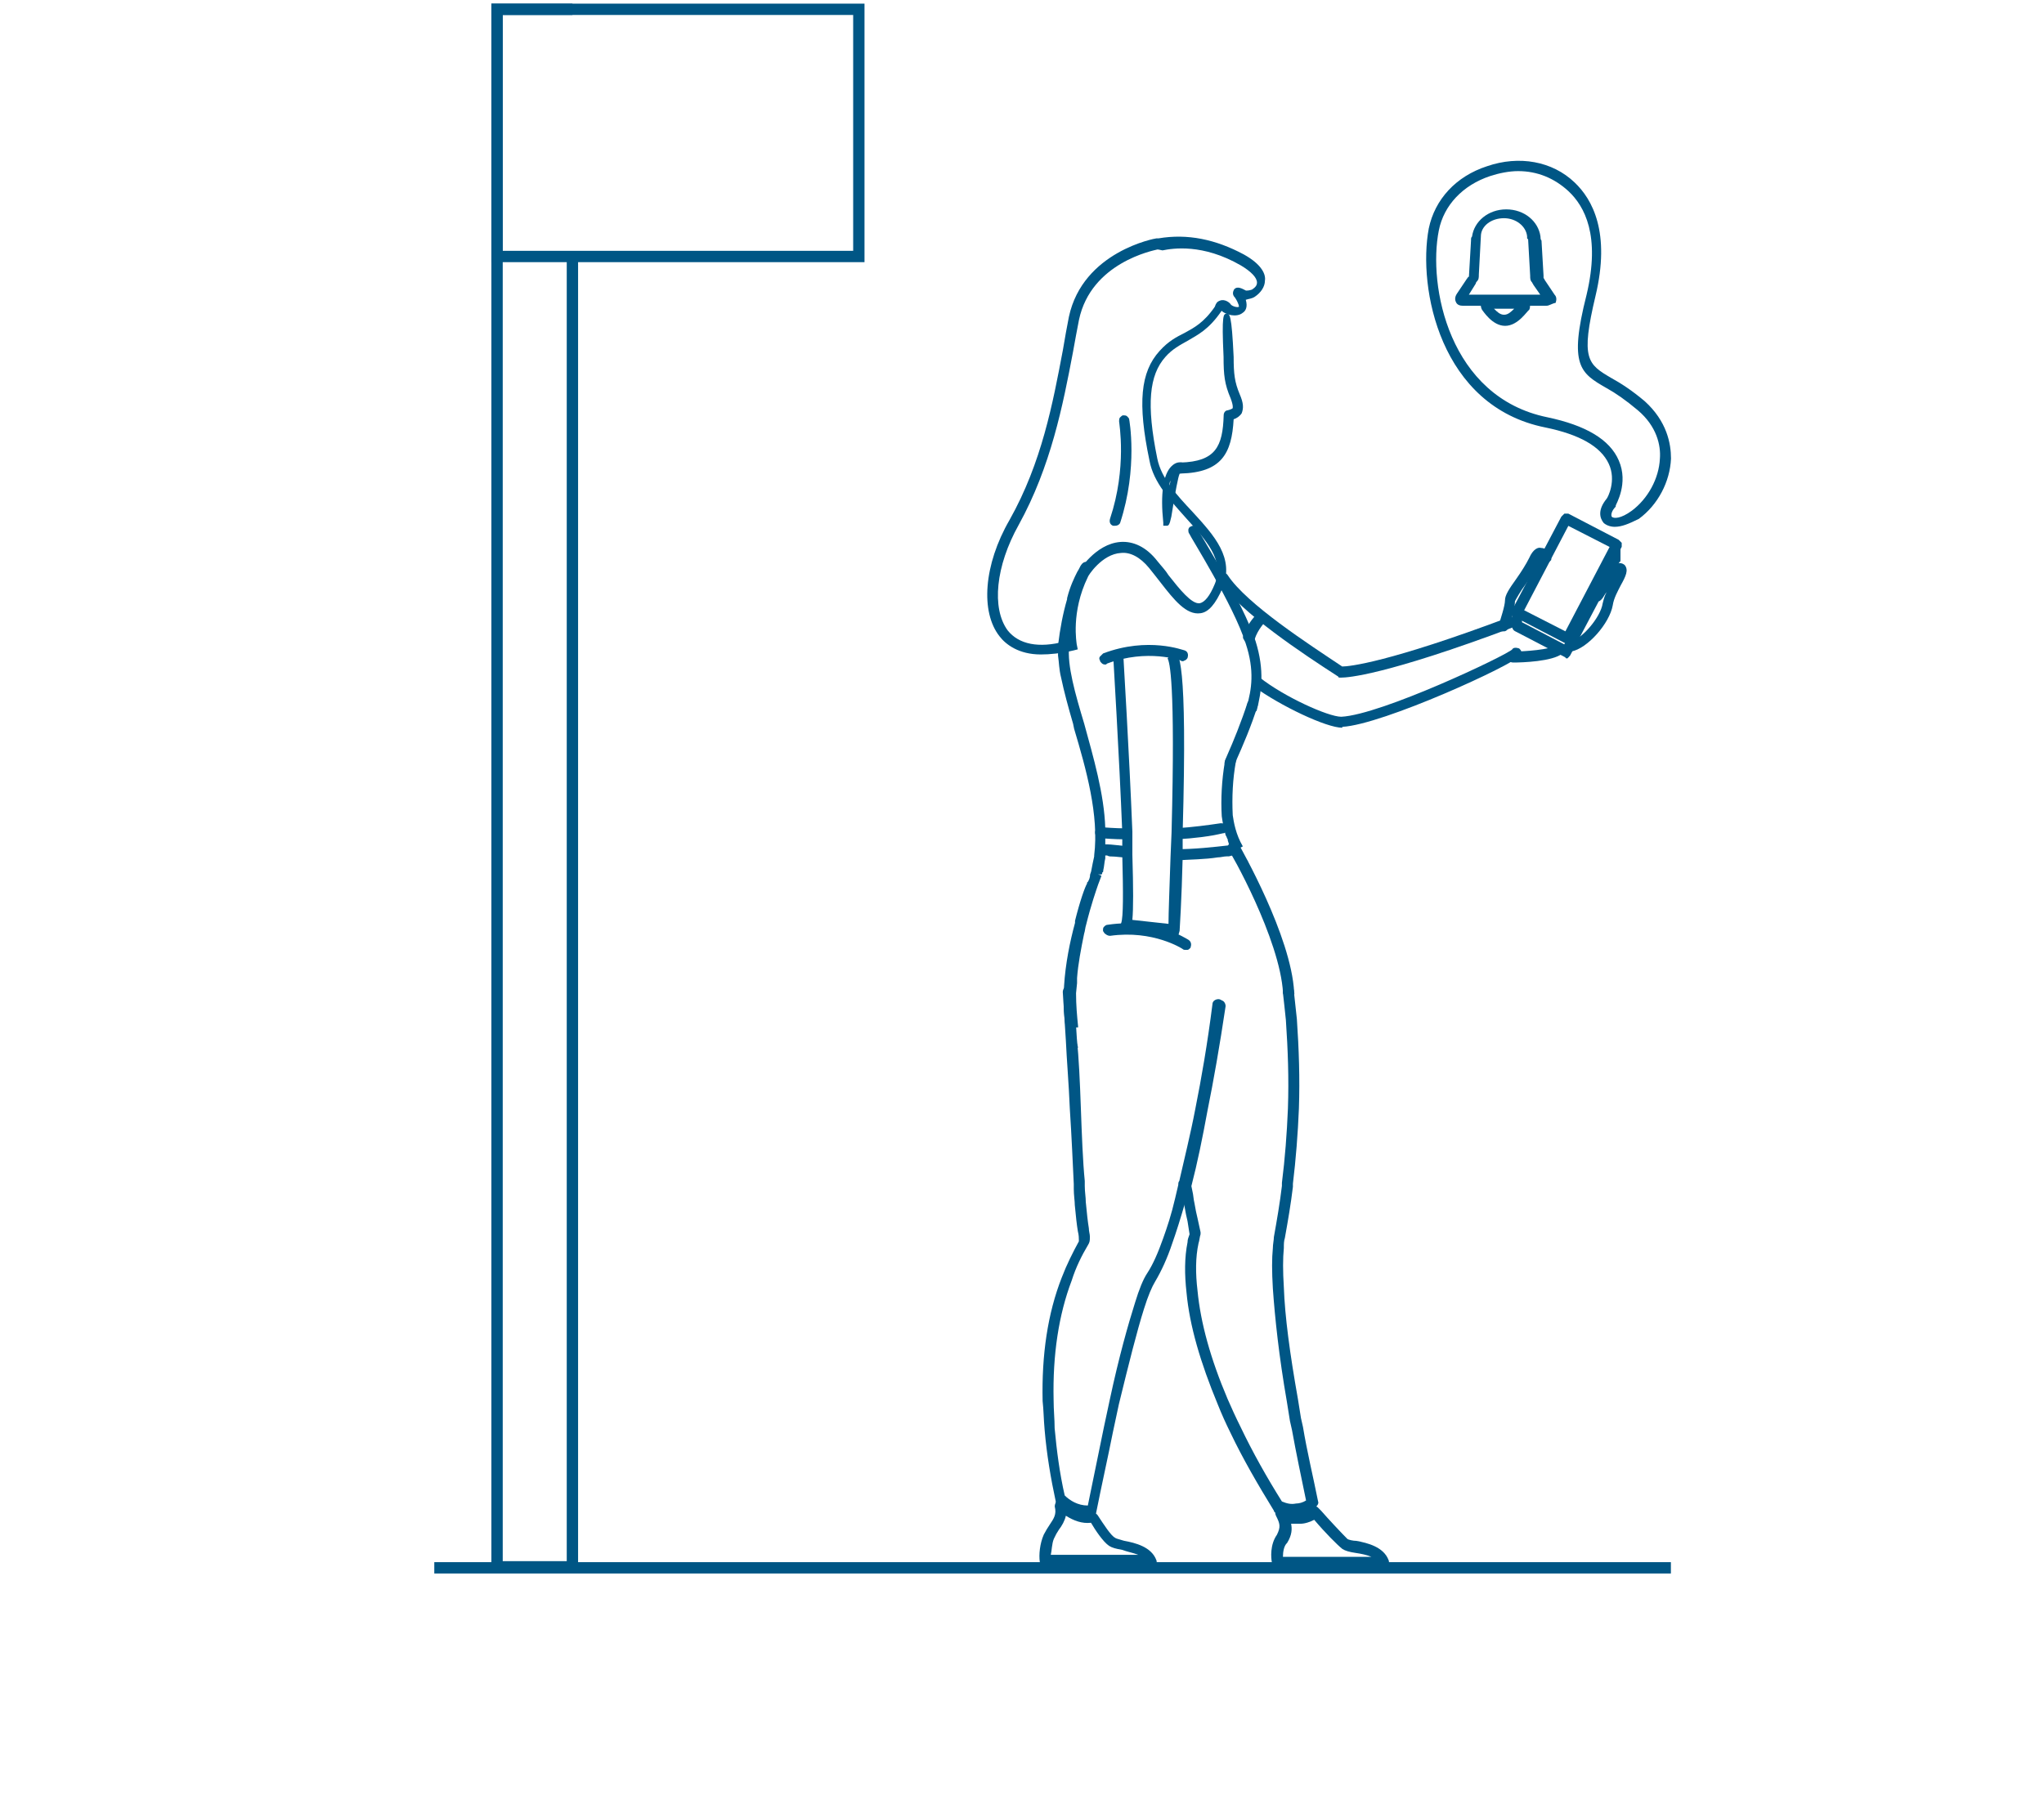 <svg width="260" height="229" viewBox="0 0 260 229" fill="none" xmlns="http://www.w3.org/2000/svg">
  <path
    d="M150.163 60.247C149.774 60.247 149.529 59.988 149.529 59.613C149.529 59.483 149.529 59.224 149.658 59.109C149.788 58.979 149.918 58.849 150.163 58.849C154.631 58.72 155.539 56.803 155.654 52.839C155.654 52.45 155.913 52.205 156.158 52.205C156.663 52.075 156.793 51.946 156.793 51.946C156.793 51.946 156.922 51.686 156.533 50.663C155.769 48.876 155.64 47.723 155.64 45.417C155.38 39.926 155.64 39.926 156.029 39.926C156.418 39.926 156.663 39.926 156.922 45.417C156.922 47.593 157.052 48.617 157.686 50.144C158.191 51.297 158.191 51.931 157.946 52.58C157.686 52.969 157.311 53.214 156.922 53.344C156.677 57.696 155.395 60.118 150.163 60.247Z"
    fill="#005685" />
  <path
    d="M148.361 66.888H147.972V66.499C147.583 62.795 147.972 60.359 148.995 59.336C149.63 58.702 150.148 58.831 150.278 58.831C150.408 58.831 150.667 58.961 150.783 59.091C150.912 59.22 150.912 59.35 150.912 59.595C150.912 59.984 150.523 60.229 150.148 60.229C150.148 60.229 150.019 60.229 150.019 60.359C149.889 60.618 149.514 62.406 148.995 65.735C148.75 66.888 148.621 66.888 148.361 66.888ZM148.88 61.137C148.75 61.397 148.75 61.771 148.621 62.16C148.75 61.786 148.88 61.397 148.88 61.137Z"
    fill="#005685" />
  <path
    d="M141.847 66.892H141.588C141.198 66.762 141.083 66.388 141.198 65.998C143.375 59.484 142.351 53.849 142.351 53.604C142.351 53.474 142.351 53.215 142.481 53.099C142.611 52.97 142.741 52.84 142.87 52.84C143 52.84 143.259 52.84 143.375 52.97C143.504 53.099 143.634 53.229 143.634 53.359C143.634 53.359 144.787 59.498 142.481 66.532C142.366 66.777 142.106 66.892 141.847 66.892Z"
    fill="#005685" />
  <path
    d="M159.228 90.672H159.099C158.969 90.672 158.839 90.543 158.709 90.413C158.58 90.283 158.58 90.024 158.58 89.909C159.214 87.732 159.603 85.311 158.45 81.852C156.922 76.995 151.417 68.304 151.287 67.915C151.157 67.785 151.157 67.526 151.157 67.411C151.157 67.281 151.287 67.022 151.417 67.022C151.806 66.762 152.181 66.892 152.31 67.281C152.31 67.411 158.061 76.491 159.718 81.593C160.871 85.297 160.482 87.992 159.848 90.413C159.747 90.543 159.488 90.672 159.228 90.672Z"
    fill="#005685" />
  <path
    d="M170.744 92.588C168.697 92.588 162.817 89.778 159.488 87.342C159.358 87.212 159.228 87.082 159.228 86.837C159.228 86.708 159.228 86.448 159.358 86.333C159.617 86.073 159.992 85.944 160.252 86.203C163.321 88.639 168.942 91.19 170.614 91.19C175.73 90.93 191.584 83.393 192.348 82.629C192.478 82.37 192.852 82.37 193.242 82.499C193.371 82.629 193.501 82.759 193.501 82.888C193.501 83.018 193.501 83.278 193.371 83.393C192.607 84.546 175.86 92.213 170.744 92.473V92.588Z"
    fill="#005685" />
  <path
    d="M170.614 86.209C170.485 86.209 170.485 86.209 170.485 86.209C170.355 86.209 170.225 86.209 170.225 86.079C165.873 83.269 157.701 77.893 155.135 73.93C154.876 73.67 155.006 73.166 155.265 73.036C155.524 72.776 156.029 72.906 156.159 73.166C158.594 76.87 166.521 81.986 170.73 84.796C171.623 84.796 176.61 84.292 191.959 78.527C192.089 78.527 192.348 78.527 192.463 78.527C192.593 78.657 192.723 78.787 192.853 78.916C192.982 79.305 192.853 79.68 192.463 79.81C176.105 85.95 171.378 86.209 170.614 86.209Z"
    fill="#005685" />
  <path
    d="M132.392 83.265C129.582 83.265 127.925 81.982 127.146 80.959C124.711 77.889 125.1 71.879 128.429 66.129C132.522 58.836 133.92 51.298 135.203 44.524C135.462 42.997 135.707 41.584 135.967 40.301C137.754 31.985 146.963 30.328 147.093 30.328C147.223 30.328 147.223 30.328 147.353 30.328C151.057 29.694 154.645 30.458 158.22 32.375C160.525 33.657 161.03 34.926 160.9 35.704C160.9 36.468 160.396 37.232 159.618 37.751C159.228 38.01 158.854 38.01 158.465 38.14C158.724 39.033 158.465 39.552 158.075 39.797C157.312 40.431 155.899 40.056 155.395 39.538C153.737 41.973 152.325 42.607 151.042 43.371C150.149 43.876 149.125 44.395 148.232 45.418C146.185 47.724 145.796 51.428 147.208 58.331C147.713 60.882 149.759 63.059 151.676 65.105C154.487 68.175 157.052 70.986 155.51 74.819C154.616 76.866 153.723 77.889 152.7 78.019C150.912 78.278 149.37 76.361 147.583 74.055C147.079 73.421 146.69 72.902 146.171 72.268C145.018 70.856 143.735 70.222 142.596 70.351C140.161 70.481 138.374 73.291 138.374 73.421C136.197 77.889 136.961 81.853 136.961 81.982L137.091 82.616L136.586 82.746C134.943 83.135 133.531 83.265 132.392 83.265ZM147.223 31.741C146.718 31.87 138.792 33.398 137.249 40.691C136.99 41.973 136.745 43.371 136.486 44.784C135.203 51.558 133.675 59.355 129.582 66.777C126.642 72.023 126.123 77.385 128.17 80.195C129.582 81.982 132.133 82.501 135.462 81.607C135.333 80.195 135.203 76.751 137.12 72.787C137.249 72.657 139.296 69.213 142.496 68.953C144.153 68.824 145.825 69.588 147.223 71.389C147.727 72.023 148.246 72.542 148.635 73.176C150.048 74.963 151.575 76.88 152.599 76.751C153.233 76.621 153.881 75.857 154.516 74.315C155.798 71.245 153.363 68.694 150.941 65.999C148.895 63.693 146.718 61.401 146.214 58.591C144.686 51.298 145.061 47.335 147.497 44.654C148.65 43.371 149.673 42.867 150.696 42.348C151.849 41.714 153.132 41.065 154.53 39.019C154.66 38.63 154.789 38.385 155.164 38.255C155.798 37.995 156.447 38.514 156.576 38.759C156.836 39.019 157.47 39.148 157.6 39.019C157.6 39.019 157.6 38.63 157.095 37.866C156.706 37.477 156.836 37.102 156.966 36.843C157.355 36.338 157.989 36.713 158.493 36.972C158.623 36.972 158.882 36.972 159.257 36.843C159.646 36.583 159.891 36.338 159.891 35.949C159.891 35.315 159.127 34.536 157.845 33.773C152.988 30.962 149.154 31.596 147.871 31.856C147.338 31.741 147.338 31.741 147.223 31.741Z"
    fill="#005685" />
  <path
    d="M199.381 83.766C199.252 83.766 199.122 83.766 199.122 83.636L192.723 80.307C192.463 80.177 192.334 79.918 192.334 79.673V77.756C192.334 77.367 192.593 77.122 192.968 77.122C193.357 77.122 193.602 77.381 193.602 77.756V79.168L198.978 81.979L204.858 70.723V69.454C204.858 69.065 205.117 68.82 205.492 68.82C205.881 68.82 206.126 69.08 206.126 69.454V71.242C206.126 71.371 206.126 71.501 205.997 71.501L199.727 83.391C199.626 83.521 199.511 83.636 199.381 83.766Z"
    fill="#005685" />
  <path
    d="M199.381 81.98C199.251 81.98 199.122 81.98 199.122 81.85L192.723 78.521C192.593 78.391 192.463 78.261 192.333 78.132C192.333 78.002 192.333 77.742 192.333 77.627L198.603 65.737C198.733 65.607 198.862 65.477 198.992 65.348C199.122 65.348 199.381 65.348 199.496 65.348L205.896 68.677C206.025 68.807 206.155 68.936 206.285 69.066C206.285 69.196 206.285 69.455 206.285 69.57L200.015 81.461C199.756 81.85 199.626 81.98 199.381 81.98ZM193.876 77.641L199.122 80.322L204.743 69.585L199.496 66.904L193.876 77.641Z"
    fill="#005685" />
  <path
    d="M192.478 84.292C192.218 84.292 191.973 84.162 191.844 84.032C191.714 83.902 191.584 83.773 191.584 83.528C191.584 83.139 191.844 82.894 192.218 82.894H192.348C194.135 82.894 197.075 82.634 197.969 82.13C198.099 82 198.358 82 198.473 82C198.603 82 198.863 82.13 198.863 82.259C198.992 82.389 198.992 82.649 198.992 82.764C198.992 82.894 198.863 83.153 198.733 83.153C197.465 84.162 193.631 84.292 192.478 84.292Z"
    fill="#005685" />
  <path
    d="M191.325 80.322H191.065C190.936 80.322 190.806 80.192 190.676 79.932C190.547 79.803 190.547 79.543 190.676 79.428C190.806 78.924 191.44 77.122 191.44 76.358C191.44 75.724 191.945 74.946 192.853 73.677C193.487 72.784 194.135 71.761 194.51 70.997C195.014 69.844 195.663 69.584 196.038 69.714C196.542 69.714 197.061 70.103 197.32 70.737C197.32 70.867 197.32 71.126 197.32 71.242C197.191 71.371 197.061 71.501 196.931 71.631C196.542 71.761 196.167 71.631 196.038 71.242C196.038 71.242 196.038 71.242 196.038 71.112C196.038 71.242 195.908 71.371 195.778 71.501C195.389 72.395 194.625 73.548 193.991 74.441C193.487 75.075 192.838 76.228 192.708 76.488C192.708 77.381 192.074 79.428 191.945 79.817C191.829 80.062 191.584 80.322 191.325 80.322Z"
    fill="#005685" />
  <path
    d="M199.886 82.882C199.626 82.882 199.252 82.623 199.252 82.378C199.252 82.248 199.252 81.989 199.381 81.873C199.511 81.744 199.641 81.614 199.771 81.614C201.183 81.355 203.604 78.544 203.864 76.757C203.993 76.253 204.123 75.734 204.368 75.345C204.109 75.604 203.979 75.979 203.734 76.238C203.604 76.368 203.475 76.498 203.345 76.498C203.215 76.498 202.956 76.498 202.84 76.368C202.581 76.109 202.451 75.734 202.581 75.474C205.017 71.77 205.781 71.641 206.04 71.641C206.299 71.641 206.544 71.77 206.674 71.9C207.179 72.534 206.804 73.312 206.17 74.451C205.781 75.215 205.276 76.109 205.146 77.002C204.743 79.308 201.932 82.508 199.886 82.882Z"
    fill="#005685" />
  <path
    d="M140.564 84.547C140.305 84.547 140.175 84.417 140.06 84.287C139.93 84.157 139.93 84.157 139.93 84.028C139.801 83.898 139.801 83.639 139.93 83.523C140.06 83.394 140.19 83.264 140.319 83.134C146.07 80.958 150.552 82.745 150.682 82.745C151.071 82.875 151.186 83.249 151.071 83.639C151.071 83.768 150.812 84.028 150.682 84.028C150.552 84.157 150.293 84.157 150.178 84.028C150.178 84.028 145.955 82.5 140.838 84.417C140.694 84.547 140.694 84.547 140.564 84.547Z"
    fill="#005685" />
  <path
    d="M150.797 120.85C150.667 120.85 150.538 120.85 150.408 120.721C150.408 120.721 146.704 118.285 141.199 119.063C140.939 119.063 140.694 118.933 140.435 118.674C140.435 118.544 140.305 118.544 140.305 118.415C140.305 118.155 140.305 118.025 140.435 117.91C140.564 117.78 140.694 117.651 140.939 117.651C146.949 116.757 150.912 119.438 151.172 119.568C151.561 119.827 151.561 120.202 151.431 120.591C151.302 120.721 151.172 120.85 151.042 120.85C150.927 120.85 150.797 120.85 150.797 120.85Z"
    fill="#005685" />
  <path
    d="M158.854 81.723H158.594C158.465 81.723 158.335 81.594 158.205 81.334C158.075 81.204 158.075 80.945 158.205 80.83C158.71 79.172 159.863 78.149 159.992 78.019C160.122 77.89 160.252 77.76 160.497 77.89C160.626 77.89 160.886 78.019 161.001 78.149C161.261 78.409 161.261 78.783 161.001 79.043C161.001 79.043 159.978 80.066 159.589 81.349C159.488 81.608 159.113 81.723 158.854 81.723Z"
    fill="#005685" />
  <path
    d="M205.391 67.025C204.757 67.025 204.238 66.765 203.979 66.52C203.474 65.886 203.215 64.863 204.368 63.45C204.498 63.321 205.651 61.144 204.627 58.983C203.604 56.806 200.923 55.279 196.571 54.385C183.153 51.704 180.328 36.614 181.74 29.077C182.504 25.373 185.199 22.433 189.148 21.15C193.241 19.738 197.464 20.516 200.275 23.197C202.581 25.373 204.872 29.596 202.955 37.638C201.039 45.694 201.932 46.328 205.002 48.116C206.155 48.75 207.553 49.643 209.225 51.056C212.035 53.607 212.554 56.432 212.554 58.348C212.424 61.289 210.897 64.229 208.461 66.016C207.178 66.65 206.285 67.025 205.391 67.025ZM193.112 21.77C191.959 21.77 190.676 22.029 189.537 22.404C186.078 23.557 183.657 26.108 183.023 29.307C181.611 36.341 184.306 50.537 196.83 53.088C201.687 54.111 204.757 55.898 205.91 58.579C207.193 61.519 205.521 64.2 205.521 64.33V64.459C205.016 64.964 204.887 65.483 205.016 65.742C205.276 66.001 206.169 66.001 207.567 64.978C209.614 63.45 211.026 60.885 211.142 58.334C211.271 56.677 210.753 54.241 208.331 52.194C206.804 50.912 205.521 50.018 204.368 49.384C201.039 47.467 199.511 46.574 201.817 37.494C203.604 29.956 201.557 26.238 199.511 24.321C197.709 22.663 195.547 21.77 193.112 21.77Z"
    fill="#005685" />
  <path
    d="M196.686 38.902H186.079C185.69 38.902 185.315 38.772 185.185 38.397C185.056 38.138 185.056 37.763 185.315 37.374L186.598 35.457C186.727 35.327 186.727 35.198 186.857 35.198V35.068L187.117 30.6C187.117 30.341 187.117 30.211 187.246 30.096C187.506 28.179 189.293 26.637 191.599 26.637C193.905 26.637 195.692 28.164 195.951 30.096C195.951 30.225 195.951 30.485 196.081 30.6L196.341 35.068C196.341 35.198 196.341 35.198 196.341 35.327C196.341 35.457 196.47 35.457 196.47 35.587L197.753 37.504C198.012 37.763 198.012 38.138 197.883 38.527C197.335 38.642 197.076 38.902 196.686 38.902ZM186.843 37.489H195.923L195.029 36.207C195.029 36.077 194.899 36.077 194.899 35.947C194.64 35.688 194.64 35.443 194.64 35.054L194.38 30.456L194.251 30.326V30.067C194.121 28.784 192.838 27.761 191.311 27.761C189.653 27.761 188.37 28.784 188.37 30.067L188.111 34.924C188.111 35.313 188.111 35.558 187.852 35.817C187.852 35.817 187.722 35.947 187.722 36.077L186.843 37.489Z"
    fill="#005685" />
  <path
    d="M191.454 41.456C189.797 41.456 188.644 39.539 188.514 39.41C188.385 39.15 188.255 38.776 188.514 38.516C188.644 38.257 189.019 38.012 189.408 38.012H193.631C194.02 38.012 194.395 38.141 194.524 38.516C194.654 38.776 194.654 39.15 194.524 39.41C194.265 39.539 193.112 41.456 191.454 41.456ZM190.042 39.28C190.431 39.669 190.806 40.044 191.325 40.044C191.844 40.044 192.218 39.655 192.607 39.28H190.042Z"
    fill="#005685" />
  <path
    d="M164.604 192.96C163.84 192.96 163.076 192.83 162.298 192.455C162.168 192.455 162.039 192.326 162.039 192.196C159.992 188.867 158.075 185.552 156.548 182.352C155.913 181.069 155.395 179.916 154.89 178.648C152.714 173.402 151.316 168.675 150.927 164.452C150.667 162.146 150.667 159.984 151.056 158.053C151.056 157.664 151.186 157.419 151.316 157.03L151.056 155.372C150.927 154.868 150.797 154.219 150.667 153.455C150.538 152.951 150.538 152.432 150.408 151.928L150.278 151.164C150.278 151.034 150.278 150.904 150.278 150.775C151.042 147.834 151.691 144.635 152.325 141.19C153.089 137.357 153.852 133.004 154.501 127.888C154.501 127.498 154.89 127.253 155.265 127.253C155.654 127.253 155.899 127.643 155.899 128.017C155.135 133.134 154.371 137.472 153.593 141.32C152.959 144.779 152.31 147.964 151.546 150.904L151.676 151.538C151.806 152.043 151.806 152.562 151.936 153.066C152.065 153.83 152.195 154.479 152.325 154.983L152.714 156.77C152.714 156.9 152.714 157.03 152.714 157.03C152.584 157.419 152.584 157.793 152.454 158.183C152.065 159.97 152.065 162.016 152.325 164.192C152.714 168.286 153.982 172.883 156.158 178C156.663 179.153 157.182 180.306 157.816 181.574C159.344 184.773 161.145 187.973 163.062 191.028C163.696 191.288 164.215 191.418 164.849 191.288C165.238 191.288 165.743 191.158 166.132 190.899C165.498 187.829 164.849 184.759 164.345 181.949L164.085 180.796C163.956 180.032 163.826 179.138 163.696 178.36C162.673 172.48 162.168 167.623 161.909 163.919C161.779 161.742 161.779 160.085 161.909 158.802C161.909 158.298 162.039 157.779 162.039 157.39C162.428 155.214 162.803 153.037 163.062 150.875V150.486C163.451 147.416 163.696 144.217 163.826 141.032C163.956 137.198 163.826 133.624 163.566 129.776C163.437 128.493 163.307 127.34 163.177 126.201C163.177 125.812 163.437 125.438 163.811 125.438C164.201 125.438 164.575 125.697 164.575 126.072C164.705 127.225 164.835 128.378 164.964 129.646C165.224 133.48 165.354 137.184 165.224 141.017C165.094 144.217 164.835 147.532 164.46 150.602V150.991C164.201 153.167 163.826 155.343 163.437 157.505C163.307 157.894 163.307 158.269 163.307 158.788C163.177 160.071 163.177 161.728 163.307 163.775C163.437 167.479 164.071 172.206 165.094 177.971C165.224 178.735 165.354 179.628 165.483 180.406L165.743 181.559C166.247 184.629 167.025 187.829 167.66 191.014C167.789 191.273 167.53 191.648 167.27 191.778C166.636 192.167 165.858 192.542 164.964 192.542C164.864 192.96 164.734 192.96 164.604 192.96Z"
    fill="#005685" />
  <path
    d="M138.518 193.214C136.731 193.214 135.318 192.19 134.425 191.427C134.295 191.297 134.295 191.167 134.295 191.037C133.661 188.097 133.142 185.027 132.882 181.958C132.753 180.545 132.753 179.407 132.623 178.254C132.493 172.373 133.257 167.127 135.059 162.53C135.693 160.872 136.471 159.33 137.235 157.932V157.802C137.235 157.543 137.235 157.168 137.105 156.649C136.976 155.886 136.846 154.733 136.716 153.32C136.716 152.816 136.586 152.037 136.586 151.274V150.639C136.457 148.088 136.327 144.759 136.082 141.055C135.952 137.856 135.693 134.915 135.578 132.364C135.448 130.188 135.318 128.142 135.188 126.225C135.188 125.836 135.448 125.461 135.823 125.461C136.212 125.461 136.586 125.72 136.586 126.095C136.716 128.012 136.846 129.929 136.976 132.105C137.235 134.656 137.365 137.596 137.48 140.796C137.61 144.37 137.739 147.829 137.984 150.25V150.884C137.984 151.648 138.114 152.297 138.114 152.931C138.244 154.343 138.374 155.482 138.503 156.26C138.503 156.649 138.633 157.024 138.633 157.284V157.413C138.633 157.802 138.633 158.047 138.374 158.437C137.61 159.719 136.846 161.247 136.327 162.904C134.67 167.257 133.891 172.359 134.021 178.124C134.021 179.407 134.151 180.56 134.151 181.698C134.41 184.509 134.785 187.449 135.433 190.259C136.068 190.893 137.091 191.542 138.374 191.542C139.137 187.838 139.786 184.638 140.42 181.568L141.184 177.994C142.337 172.618 143.49 168.54 144.384 165.715C144.888 164.057 145.407 162.775 145.911 162.011C146.675 160.858 147.324 159.33 147.958 157.543C148.462 156.131 148.981 154.603 149.486 152.427C149.615 151.922 149.745 151.274 149.875 150.769C149.875 150.639 149.875 150.38 150.004 150.265C150.639 147.454 151.417 144.384 152.051 141.055C152.815 137.221 153.579 132.869 154.227 127.753C154.227 127.363 154.616 127.118 154.991 127.118C155.38 127.118 155.625 127.508 155.625 127.882C154.861 132.999 154.098 137.337 153.319 141.185C152.685 144.644 152.037 147.829 151.273 150.769C151.273 150.769 151.273 150.769 151.273 150.899V151.029C151.143 151.663 151.013 152.311 150.768 152.945C150.134 155.122 149.615 156.779 149.111 158.192C148.477 160.108 147.698 161.766 146.935 163.049C146.545 163.683 146.041 164.836 145.522 166.508C144.629 169.318 143.605 173.411 142.323 178.657L141.559 182.231C140.925 185.431 140.146 188.876 139.382 192.709C139.382 192.969 139.123 193.214 138.748 193.343C139.037 193.214 138.777 193.214 138.518 193.214Z"
    fill="#005685" />
  <path
    d="M146.574 199.343H133.027C132.638 199.343 132.393 199.084 132.263 198.709C132.133 197.816 132.263 196.403 132.767 195.25C133.027 194.746 133.272 194.357 133.531 193.968C134.036 193.204 134.425 192.685 134.165 191.662C134.165 191.402 134.295 191.027 134.554 190.898C134.814 190.768 135.189 190.768 135.318 191.027C136.471 192.18 137.624 192.555 138.893 192.44C139.152 192.44 139.527 192.57 139.656 192.829C140.42 193.982 141.314 195.38 141.833 195.639C141.962 195.769 142.596 195.899 142.986 196.029C144.398 196.288 146.445 196.792 147.079 198.464C147.208 198.724 147.079 198.969 146.949 199.098C147.093 199.214 146.834 199.343 146.574 199.343ZM133.661 197.816H144.787C144.153 197.556 143.375 197.427 142.741 197.182C141.977 197.052 141.458 196.922 141.083 196.677C140.319 196.173 139.296 194.631 138.777 193.737C137.624 193.867 136.601 193.478 135.578 192.843C135.448 193.478 135.073 194.126 134.684 194.631C134.425 195.02 134.295 195.265 134.05 195.784C133.791 196.403 133.791 197.297 133.661 197.816Z"
    fill="#005685" />
  <path
    d="M176.105 199.469H162.558C162.169 199.469 161.923 199.21 161.794 198.835C161.664 198.201 161.534 196.529 162.428 195.261C162.932 194.238 162.817 193.849 162.298 192.825C162.169 192.566 162.169 192.191 162.428 192.061C162.687 191.802 162.932 191.802 163.192 191.932C163.826 192.191 164.474 192.321 165.109 192.321C165.613 192.321 166.391 191.932 166.766 191.687C167.025 191.557 167.4 191.557 167.66 191.816L168.049 192.206C168.813 193.099 170.859 195.275 171.378 195.78C171.508 195.91 172.142 196.039 172.531 196.039C173.943 196.299 175.99 196.803 176.624 198.475C176.754 198.734 176.624 198.979 176.494 199.109C176.624 199.34 176.365 199.469 176.105 199.469ZM163.192 198.071H174.448C173.814 197.812 173.165 197.682 172.401 197.567C171.637 197.452 171.119 197.308 170.744 197.063C170.11 196.558 168.568 195.016 167.17 193.359C166.665 193.618 166.017 193.863 165.382 193.863C164.993 193.863 164.619 193.863 164.229 193.863C164.359 194.497 164.359 195.275 163.725 196.299C163.321 196.659 163.192 197.423 163.192 198.071Z"
    fill="#005685" />
  <path
    d="M143.634 106.786H143.259C141.602 106.786 140.449 106.656 140.06 106.656H139.93C139.541 106.656 139.296 106.267 139.296 105.892C139.296 105.503 139.685 105.258 140.06 105.258C140.06 105.258 140.06 105.258 140.19 105.258C140.579 105.258 141.717 105.388 143.259 105.388H143.649V105.777C143.649 106.036 143.649 106.166 143.649 106.411V106.786H143.634Z"
    fill="#005685" />
  <path
    d="M149.269 106.785V105.372H149.658C151.705 105.243 153.622 104.983 155.279 104.738C155.409 104.738 155.668 104.738 155.784 104.868C155.913 104.998 156.043 105.127 156.043 105.257C156.173 105.646 155.913 106.021 155.539 106.021C153.881 106.41 151.964 106.655 149.658 106.785H149.269Z"
    fill="#005685" />
  <path
    d="M143.764 109.098H143.375C142.611 109.098 141.962 108.968 141.458 108.968C141.198 108.968 141.069 108.968 140.824 108.838C140.564 108.838 140.435 108.838 140.319 108.838H140.19C140.06 108.838 140.06 108.838 140.06 108.838H139.93C139.671 108.708 139.541 108.449 139.541 108.204L139.671 107.815C139.8 107.555 140.06 107.426 140.305 107.426C140.305 107.426 140.435 107.426 140.694 107.426H140.824C141.328 107.426 142.236 107.555 143.504 107.685H143.894V108.074C143.894 108.334 143.894 108.463 143.894 108.708V109.098H143.764Z"
    fill="#005685" />
  <path
    d="M149.14 109.341V108.951C149.14 108.822 149.14 108.692 149.14 108.692C149.14 108.562 149.14 108.562 149.14 108.433V108.043H149.529C151.965 108.043 154.256 107.784 156.432 107.539H156.562C156.822 107.539 156.951 107.539 157.067 107.669C157.196 107.798 157.326 107.928 157.326 108.058C157.456 108.447 157.196 108.692 156.822 108.822L156.317 108.951C156.187 108.951 156.187 108.951 156.058 108.951C155.669 108.951 155.294 109.081 154.905 109.081C153.247 109.341 151.575 109.341 149.414 109.47L149.14 109.341Z"
    fill="#005685" />
  <path
    d="M136.356 133.767C134.439 128.651 135.462 122.136 136.745 117.409V117.15C137.379 114.599 138.028 112.797 138.273 112.422V112.293L138.402 112.163C138.532 111.903 138.662 111.658 138.662 111.269L138.792 110.88C138.921 110.116 139.051 109.597 139.181 108.963V108.834C139.815 103.717 138.157 97.837 136.63 92.721L136.5 92.086C135.866 89.91 135.347 87.993 134.972 86.206C134.713 85.183 134.713 84.289 134.583 83.396C134.583 83.136 134.583 82.762 134.583 82.502V82.372V82.243V82.113C134.843 79.937 135.217 78.02 135.736 76.233C135.736 76.103 135.736 76.103 135.736 76.103C136.125 74.575 136.63 73.552 137.019 72.774C137.278 72.385 137.408 72.01 137.523 71.88C137.783 71.491 138.157 71.376 138.417 71.621C138.676 71.751 138.806 72.01 138.806 72.255C138.806 72.385 138.806 72.514 138.676 72.644L138.547 72.774C137.912 73.927 137.264 75.584 136.759 77.242V77.371C136.37 78.654 136.125 79.807 135.996 80.946V81.45C135.996 81.58 135.996 81.71 135.996 81.839V82.228C135.736 84.664 136.759 88.238 137.912 92.072C139.065 96.295 140.463 101.022 140.593 105.375C140.593 105.504 140.593 105.764 140.593 106.009C140.593 106.513 140.593 107.032 140.593 107.421V108.055C140.593 108.185 140.593 108.315 140.593 108.56C140.593 108.69 140.593 108.819 140.593 108.949C140.593 108.949 140.593 109.079 140.593 109.208C140.463 109.713 140.463 110.232 140.334 110.736C140.334 110.866 140.334 110.995 140.204 110.995C140.204 111.125 140.204 111.255 140.074 111.255H139.685L140.074 111.385V111.514C139.945 111.903 139.815 112.148 139.685 112.538C139.426 113.301 138.792 115.089 138.157 117.654C138.028 118.043 138.028 118.418 137.898 118.807C137.509 120.724 137.134 122.641 137.004 124.428V124.687C137.004 124.817 137.004 124.817 137.004 124.947V125.076L136.875 126.359C136.875 127.887 137.004 129.299 137.134 130.582V130.712H136.5C136.63 131.605 136.889 132.499 137.134 133.263L136.356 133.767Z"
    fill="#005685" />
  <path d="M153.608 139.645H153.219V140.408H153.608V139.645Z" fill="#005685" />
  <path
    d="M157.96 110.25C157.196 109.357 156.548 108.204 156.173 106.921V106.791C156.043 106.661 156.043 106.402 155.914 106.287C155.654 105.393 155.524 104.629 155.409 103.851C155.279 101.675 155.409 99.253 155.798 96.948C155.928 96.313 156.303 96.184 156.562 96.184C156.822 96.184 156.951 96.313 157.067 96.443C157.196 96.573 157.196 96.832 157.196 96.948C156.807 99.124 156.692 101.415 156.807 103.721C156.937 104.615 157.196 106.157 158.09 107.685L157.585 107.944C157.975 108.578 158.22 109.097 158.738 109.602L157.96 110.25Z"
    fill="#005685" />
  <path
    d="M163.97 126.991C163.581 126.991 163.336 126.732 163.206 126.357C162.817 119.453 156.432 108.197 156.303 108.197C156.043 107.808 156.173 107.433 156.562 107.174C156.951 106.915 157.326 107.044 157.585 107.433C157.845 107.938 164.23 119.064 164.619 126.227C164.734 126.602 164.475 126.991 163.97 126.991Z"
    fill="#005685" />
  <path
    d="M149.904 118.938L142.366 118.174L142.625 117.41C142.885 116.646 142.885 113.706 142.755 108.719C142.755 108.46 142.755 108.33 142.755 108.215C142.755 107.581 142.755 107.062 142.755 106.557C142.755 106.298 142.755 106.168 142.755 105.923C142.366 96.08 141.602 83.555 141.602 83.425L142.885 83.296C142.885 83.425 143.649 95.95 144.038 105.794C144.038 106.053 144.038 106.183 144.038 106.428C144.038 106.932 144.038 107.581 144.038 108.085C144.038 108.215 144.038 108.474 144.038 108.719C144.167 113.072 144.167 115.623 144.038 117.035L148.635 117.54C148.635 116.127 148.765 112.942 148.895 108.979L149.024 105.909C149.529 86.726 148.765 84.175 148.52 83.786L149.284 82.633C149.918 83.022 151.071 83.526 150.437 105.894V108.445C150.437 108.575 150.437 108.705 150.437 108.835V109.094C150.307 114.47 150.048 118.433 150.048 118.433L149.904 118.938Z"
    fill="#005685" />
  <path
    d="M156.807 97.579H156.043C155.654 97.19 155.654 97.075 156.173 95.921C156.807 94.509 157.96 91.699 158.724 89.277L160.007 89.666C159.243 92.218 157.96 95.158 157.326 96.57C157.196 96.959 157.067 97.334 156.937 97.334L156.303 97.075L156.807 97.579Z"
    fill="#005685" />
  <path d="M72.812 32.632V199.34H63.227V32.632V6.804V1.184H72.812" stroke="#005685"
    stroke-width="1.441" stroke-miterlimit="10" />
  <path d="M63.227 32.632H109.246V1.184H63.227V6.804V32.632Z" stroke="#005685"
    stroke-width="1.441" stroke-miterlimit="10" />
  <path d="M55.243 199.469H212.54" stroke="#005685" stroke-width="1.441" stroke-miterlimit="10" />
</svg>
  